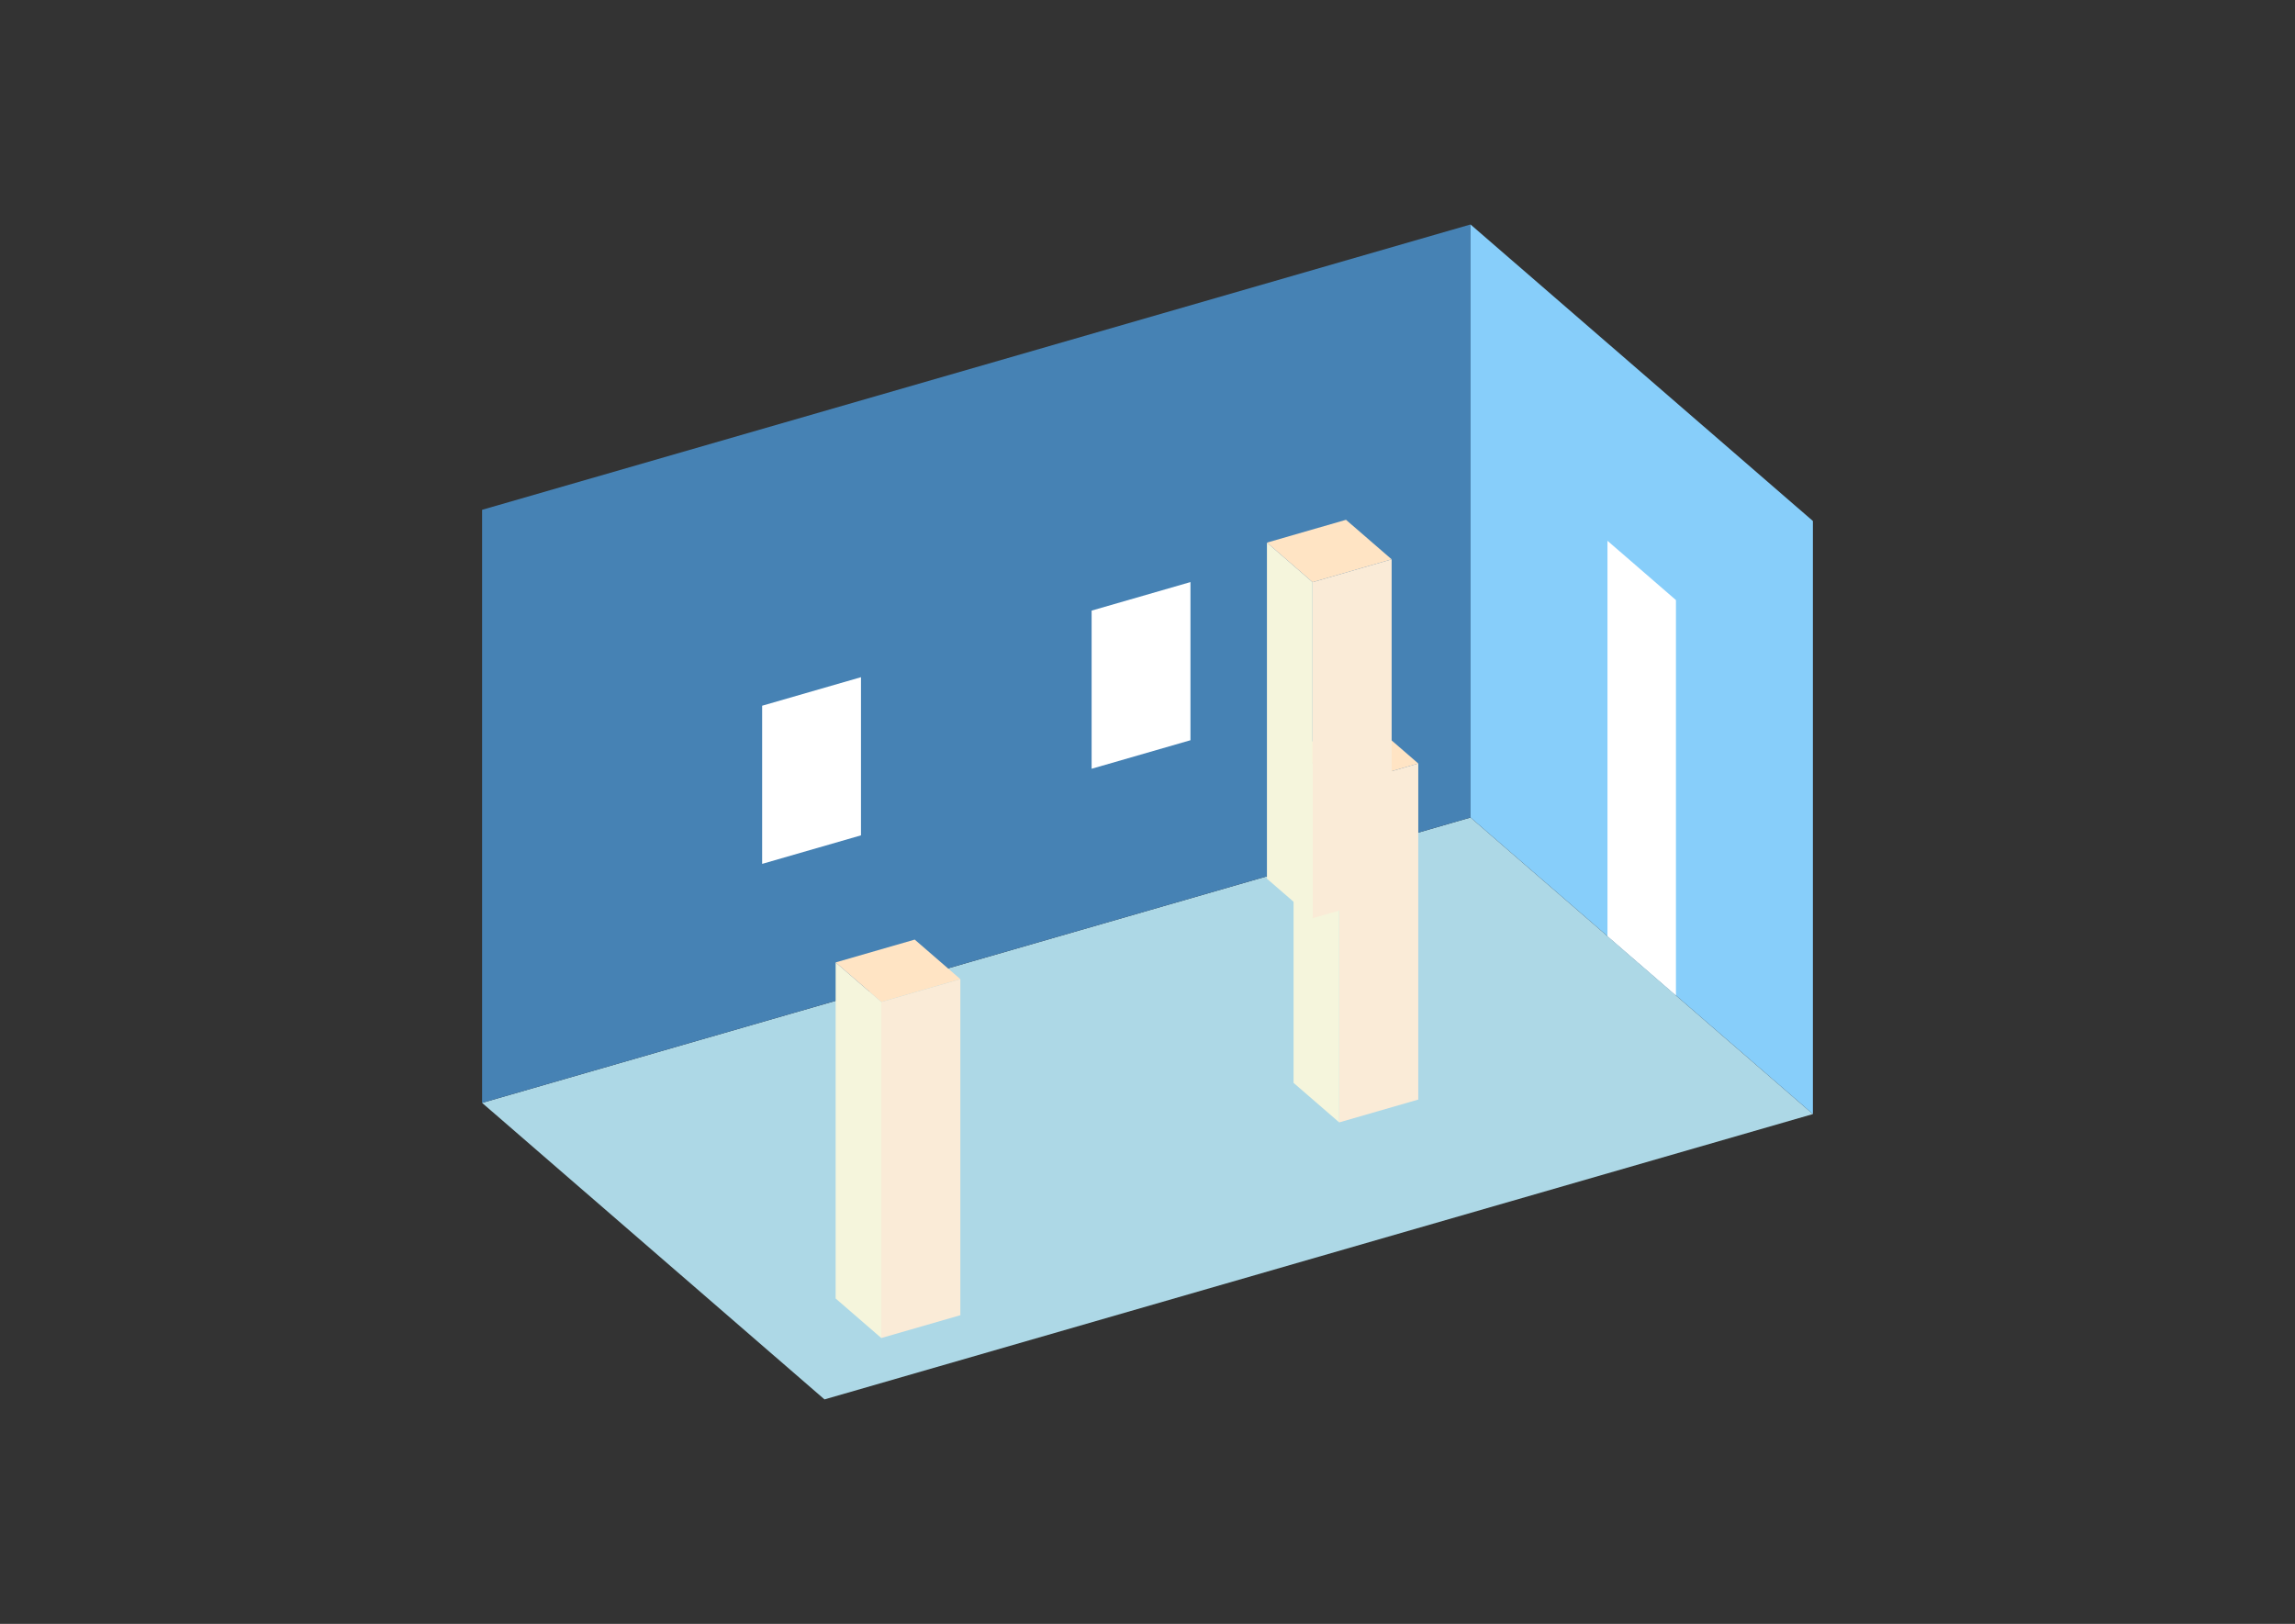 <?xml version="1.0" encoding="UTF-8"?>
<svg
  xmlns="http://www.w3.org/2000/svg"
  width="848"
  height="600"
  style="background-color:white"
>
  <rect width="100%" height="100%" fill="#333333" stroke="none"/>
  <polygon fill="lightblue" points="304.649,517.062 178.134,407.497 543.351,302.068 669.866,411.633" />
  <polygon fill="steelblue" points="178.134,407.497 178.134,188.367 543.351,82.938 543.351,302.068" />
  <polygon fill="lightskyblue" points="669.866,411.633 669.866,192.503 543.351,82.938 543.351,302.068" />
  <polygon fill="white" points="619.26,367.807 619.26,221.72 593.957,199.807 593.957,345.894" />
  <polygon fill="white" points="281.612,319.191 281.612,260.756 318.134,250.213 318.134,308.648" />
  <polygon fill="white" points="403.351,284.048 403.351,225.613 439.873,215.07 439.873,273.505" />
  <polygon fill="antiquewhite" points="494.833,414.708 494.833,290.535 524.051,282.1 524.051,406.274" />
  <polygon fill="beige" points="494.833,414.708 494.833,290.535 477.965,275.926 477.965,400.1" />
  <polygon fill="bisque" points="494.833,290.535 477.965,275.926 507.182,267.492 524.051,282.1" />
  <polygon fill="antiquewhite" points="325.636,494.383 325.636,370.209 354.853,361.775 354.853,485.949" />
  <polygon fill="beige" points="325.636,494.383 325.636,370.209 308.767,355.601 308.767,479.774" />
  <polygon fill="bisque" points="325.636,370.209 308.767,355.601 337.984,347.166 354.853,361.775" />
  <polygon fill="antiquewhite" points="484.998,339.273 484.998,215.1 514.215,206.665 514.215,330.839" />
  <polygon fill="beige" points="484.998,339.273 484.998,215.1 468.129,200.491 468.129,324.665" />
  <polygon fill="bisque" points="484.998,215.1 468.129,200.491 497.346,192.057 514.215,206.665" />
</svg>
